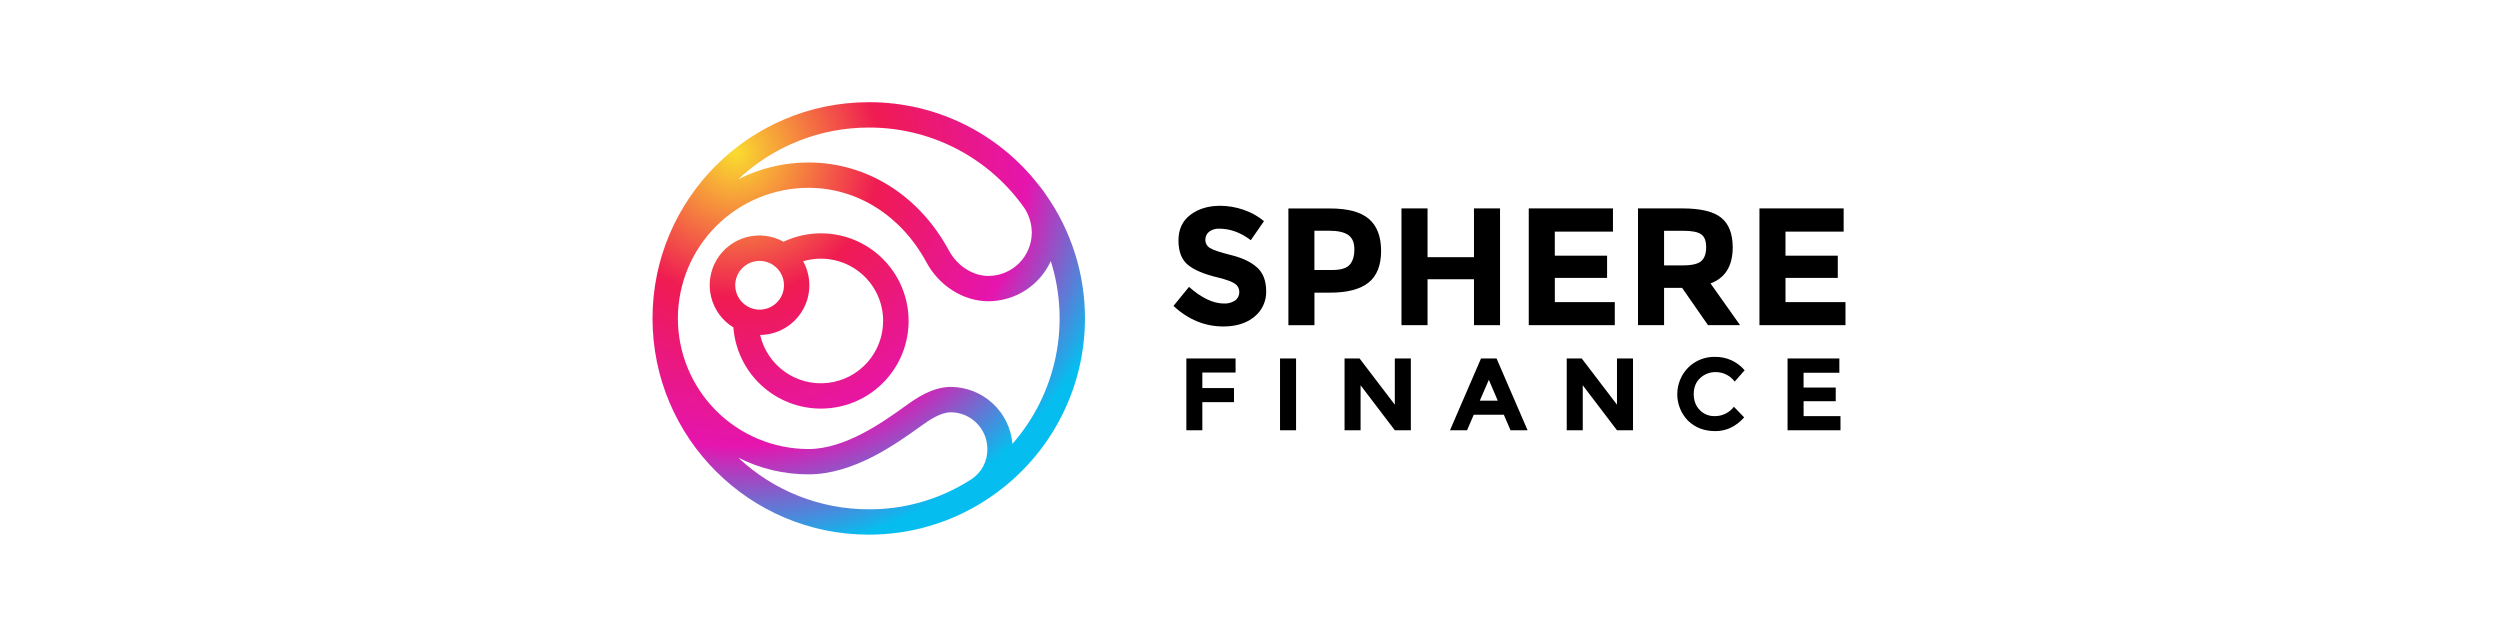 <svg width="318" height="80" viewBox="0 0 318 80" fill="none" xmlns="http://www.w3.org/2000/svg">
<path d="M138.008 40.504C138.014 34.83 136.255 29.295 132.973 24.666C132.794 24.389 132.6 24.123 132.391 23.869C132.379 23.857 132.369 23.843 132.359 23.829C132.283 23.732 132.207 23.639 132.131 23.548C129.573 20.253 126.293 17.588 122.544 15.76C118.794 13.931 114.675 12.987 110.504 13C95.339 13 83 25.329 83 40.504C83 55.678 95.339 68.008 110.504 68.008C115.728 68.017 120.845 66.528 125.248 63.715L125.367 63.634C129.242 61.145 132.43 57.723 134.639 53.682C136.847 49.64 138.006 45.109 138.008 40.504ZM110.504 16.225C114.255 16.211 117.958 17.074 121.317 18.745C124.676 20.416 127.598 22.848 129.851 25.847L129.866 25.866C130.02 26.071 130.17 26.278 130.318 26.486C130.911 27.409 131.232 28.48 131.245 29.576C131.244 31.04 130.662 32.444 129.627 33.479C128.591 34.514 127.188 35.096 125.724 35.098C123.73 35.098 121.754 33.822 120.69 31.845C116.917 24.848 110.246 20.669 102.844 20.669C99.743 20.665 96.684 21.393 93.916 22.793C98.407 18.571 104.34 16.222 110.504 16.225ZM86.225 40.504C86.23 36.099 87.982 31.876 91.096 28.762C94.211 25.647 98.434 23.895 102.839 23.89C109.036 23.89 114.646 27.435 117.848 33.374C119.468 36.377 122.558 38.319 125.718 38.319C127.392 38.316 129.03 37.833 130.437 36.928C131.845 36.022 132.963 34.732 133.66 33.211C134.913 37.179 135.121 41.403 134.267 45.475C133.412 49.547 131.522 53.33 128.78 56.46C128.617 54.488 127.72 52.649 126.265 51.307C124.811 49.966 122.905 49.219 120.927 49.216C118.561 49.216 116.424 50.747 115.396 51.481L115.166 51.646C112.308 53.693 107.524 57.118 102.837 57.118C98.432 57.113 94.21 55.36 91.096 52.246C87.981 49.131 86.23 44.908 86.225 40.504ZM93.91 58.215C96.678 59.615 99.737 60.343 102.839 60.339C108.558 60.339 113.869 56.536 117.042 54.269L117.27 54.106C118.028 53.565 119.593 52.443 120.927 52.443C122.164 52.444 123.35 52.936 124.225 53.811C125.099 54.686 125.591 55.871 125.593 57.109C125.606 57.861 125.432 58.605 125.085 59.273C124.738 59.941 124.23 60.512 123.607 60.934C123.186 61.206 122.757 61.466 122.319 61.71C118.716 63.747 114.643 64.807 110.504 64.783C104.336 64.789 98.4 62.439 93.907 58.215H93.91Z" fill="url(#paint0_radial_1519_148253)"/>
<path d="M104.405 51.974C106.078 51.977 107.729 51.605 109.238 50.883C110.747 50.161 112.074 49.11 113.121 47.806C114.168 46.502 114.908 44.979 115.287 43.35C115.665 41.721 115.672 40.028 115.308 38.396C114.943 36.764 114.216 35.235 113.18 33.922C112.144 32.609 110.826 31.546 109.324 30.811C107.821 30.077 106.173 29.69 104.501 29.679C102.828 29.668 101.175 30.034 99.663 30.749C98.22 29.945 96.519 29.739 94.925 30.174C93.332 30.61 91.972 31.653 91.138 33.079C90.304 34.505 90.062 36.201 90.464 37.804C90.866 39.406 91.88 40.788 93.288 41.651C93.499 44.456 94.762 47.078 96.823 48.992C98.885 50.906 101.592 51.971 104.405 51.974ZM112.332 40.826C112.334 42.773 111.618 44.652 110.322 46.105C109.026 47.558 107.241 48.483 105.306 48.703C103.372 48.923 101.424 48.423 99.835 47.298C98.246 46.173 97.127 44.503 96.691 42.606C97.785 42.596 98.858 42.302 99.804 41.752C100.75 41.203 101.538 40.417 102.089 39.472C102.64 38.527 102.936 37.455 102.948 36.361C102.96 35.267 102.688 34.189 102.158 33.231C103.339 32.879 104.587 32.807 105.801 33.023C107.015 33.238 108.163 33.733 109.151 34.47C110.14 35.207 110.943 36.165 111.496 37.267C112.048 38.37 112.336 39.586 112.336 40.819L112.332 40.826ZM96.623 33.184C97.237 33.184 97.837 33.366 98.347 33.707C98.857 34.048 99.255 34.533 99.49 35.1C99.725 35.667 99.786 36.291 99.666 36.893C99.546 37.495 99.251 38.048 98.816 38.482C98.382 38.916 97.829 39.212 97.227 39.331C96.625 39.451 96.001 39.389 95.434 39.154C94.867 38.919 94.382 38.52 94.042 38.01C93.701 37.499 93.519 36.899 93.519 36.285C93.521 35.463 93.849 34.675 94.43 34.093C95.012 33.512 95.8 33.185 96.623 33.184Z" fill="url(#paint1_radial_1519_148253)"/>
<path d="M153.8 29.474C153.645 29.598 153.521 29.757 153.438 29.938C153.355 30.119 153.316 30.317 153.322 30.515C153.32 30.723 153.373 30.928 153.475 31.109C153.578 31.29 153.727 31.441 153.907 31.545C154.297 31.798 155.197 32.099 156.606 32.448C158.015 32.797 159.109 33.318 159.889 34.009C160.667 34.703 161.056 35.715 161.058 37.044C161.075 37.663 160.949 38.278 160.689 38.841C160.429 39.403 160.042 39.898 159.559 40.286C158.561 41.113 157.248 41.527 155.618 41.528C153.266 41.528 151.148 40.657 149.265 38.914L151.242 36.492C152.841 37.902 154.321 38.607 155.682 38.607C156.19 38.636 156.694 38.498 157.116 38.214C157.283 38.093 157.417 37.933 157.508 37.748C157.599 37.563 157.643 37.358 157.636 37.152C157.641 36.943 157.593 36.736 157.497 36.55C157.4 36.364 157.258 36.206 157.084 36.09C156.716 35.827 155.986 35.561 154.895 35.291C153.168 34.882 151.903 34.347 151.101 33.689C150.3 33.03 149.899 31.995 149.901 30.585C149.901 29.175 150.406 28.089 151.418 27.325C152.43 26.561 153.694 26.178 155.212 26.177C156.225 26.18 157.231 26.353 158.188 26.688C159.134 27.003 160.013 27.492 160.779 28.131L159.1 30.553C157.813 29.577 156.481 29.088 155.105 29.087C154.639 29.059 154.177 29.196 153.8 29.474Z" fill="black"/>
<path d="M174.113 27.837C175.155 28.722 175.676 30.082 175.676 31.917C175.676 33.752 175.141 35.097 174.072 35.952C173.002 36.801 171.369 37.226 169.174 37.226H167.198V41.369H163.884V26.517H169.132C171.412 26.512 173.073 26.952 174.113 27.837ZM171.682 33.675C172.077 33.228 172.275 32.576 172.275 31.72C172.275 30.864 172.017 30.255 171.501 29.893C170.983 29.531 170.179 29.351 169.089 29.351H167.192V34.345H169.422C170.533 34.349 171.286 34.126 171.682 33.675Z" fill="black"/>
<path d="M187.49 26.509H190.804V41.361H187.49V35.519H181.583V41.361H178.268V26.509H181.583V32.714H187.49V26.509Z" fill="black"/>
<path d="M205.168 26.509V29.462H197.77V32.522H204.421V35.348H197.774V38.429H205.401V41.361H194.458V26.509H205.168Z" fill="black"/>
<path d="M220.403 31.439C220.403 33.819 219.461 35.356 217.577 36.05L221.338 41.361H217.258L213.965 36.619H211.67V41.361H208.354V26.509H213.986C216.295 26.509 217.939 26.899 218.918 27.678C219.897 28.457 220.392 29.71 220.403 31.439ZM216.408 33.203C216.818 32.835 217.024 32.25 217.025 31.448C217.026 30.647 216.814 30.098 216.387 29.802C215.963 29.506 215.218 29.358 214.155 29.356H211.67V33.755H214.092C215.225 33.755 215.997 33.571 216.408 33.203Z" fill="black"/>
<path d="M234.512 26.509V29.462H227.114V32.522H233.766V35.348H227.116V38.429H234.745V41.361H223.802V26.509H234.512Z" fill="black"/>
<path d="M157.165 45.597V47.387H152.937V49.362H156.964V51.153H152.937V54.73H150.906V45.597H157.165Z" fill="black"/>
<path d="M162.82 45.597H164.859V54.73H162.82V45.597Z" fill="black"/>
<path d="M177.42 45.597H179.459V54.73H177.42L173.066 49.005V54.73H171.027V45.597H172.937L177.42 51.477V45.597Z" fill="black"/>
<path d="M192.139 54.73L191.289 52.757H187.459L186.609 54.73H184.439L188.387 45.593H190.359L194.309 54.73H192.139ZM189.381 48.313L188.229 50.969H190.517L189.381 48.313Z" fill="black"/>
<path d="M205.68 45.597H207.719V54.73H205.68L201.327 49.005V54.73H199.288V45.597H201.196L205.68 51.477V45.597Z" fill="black"/>
<path d="M218.084 52.93C218.559 52.941 219.031 52.839 219.46 52.632C219.888 52.425 220.262 52.12 220.549 51.741L221.856 53.087C220.818 54.255 219.596 54.838 218.19 54.838C216.784 54.838 215.625 54.395 214.713 53.51C213.833 52.605 213.342 51.39 213.347 50.127C213.352 48.864 213.852 47.653 214.74 46.754C215.188 46.309 215.721 45.959 216.308 45.725C216.894 45.492 217.522 45.379 218.154 45.394C218.869 45.382 219.577 45.529 220.228 45.824C220.879 46.119 221.457 46.555 221.919 47.101L220.65 48.539C220.371 48.16 220.006 47.853 219.584 47.643C219.163 47.434 218.698 47.327 218.228 47.332C217.498 47.32 216.793 47.592 216.261 48.091C215.716 48.597 215.443 49.272 215.443 50.117C215.443 50.962 215.701 51.644 216.215 52.164C216.458 52.412 216.749 52.608 217.07 52.74C217.391 52.872 217.736 52.936 218.084 52.93Z" fill="black"/>
<path d="M233.966 45.597V47.414H229.413V49.296H233.505V51.035H229.417V52.932H234.11V54.73H227.378V45.597H233.966Z" fill="black"/>
<defs>
<radialGradient id="paint0_radial_1519_148253" cx="0" cy="0" r="1" gradientUnits="userSpaceOnUse" gradientTransform="translate(93.594 19.51) scale(51.003)">
<stop stop-color="#FADC2F"/>
<stop offset="0.36" stop-color="#EF1B52"/>
<stop offset="0.73" stop-color="#E515AF"/>
<stop offset="1" stop-color="#06BDEF"/>
</radialGradient>
<radialGradient id="paint1_radial_1519_148253" cx="0" cy="0" r="1" gradientUnits="userSpaceOnUse" gradientTransform="translate(93.594 19.51) scale(51.003 51.003)">
<stop stop-color="#FADC2F"/>
<stop offset="0.36" stop-color="#EF1B52"/>
<stop offset="0.73" stop-color="#E515AF"/>
<stop offset="1" stop-color="#06BDEF"/>
</radialGradient>
</defs>
</svg>
